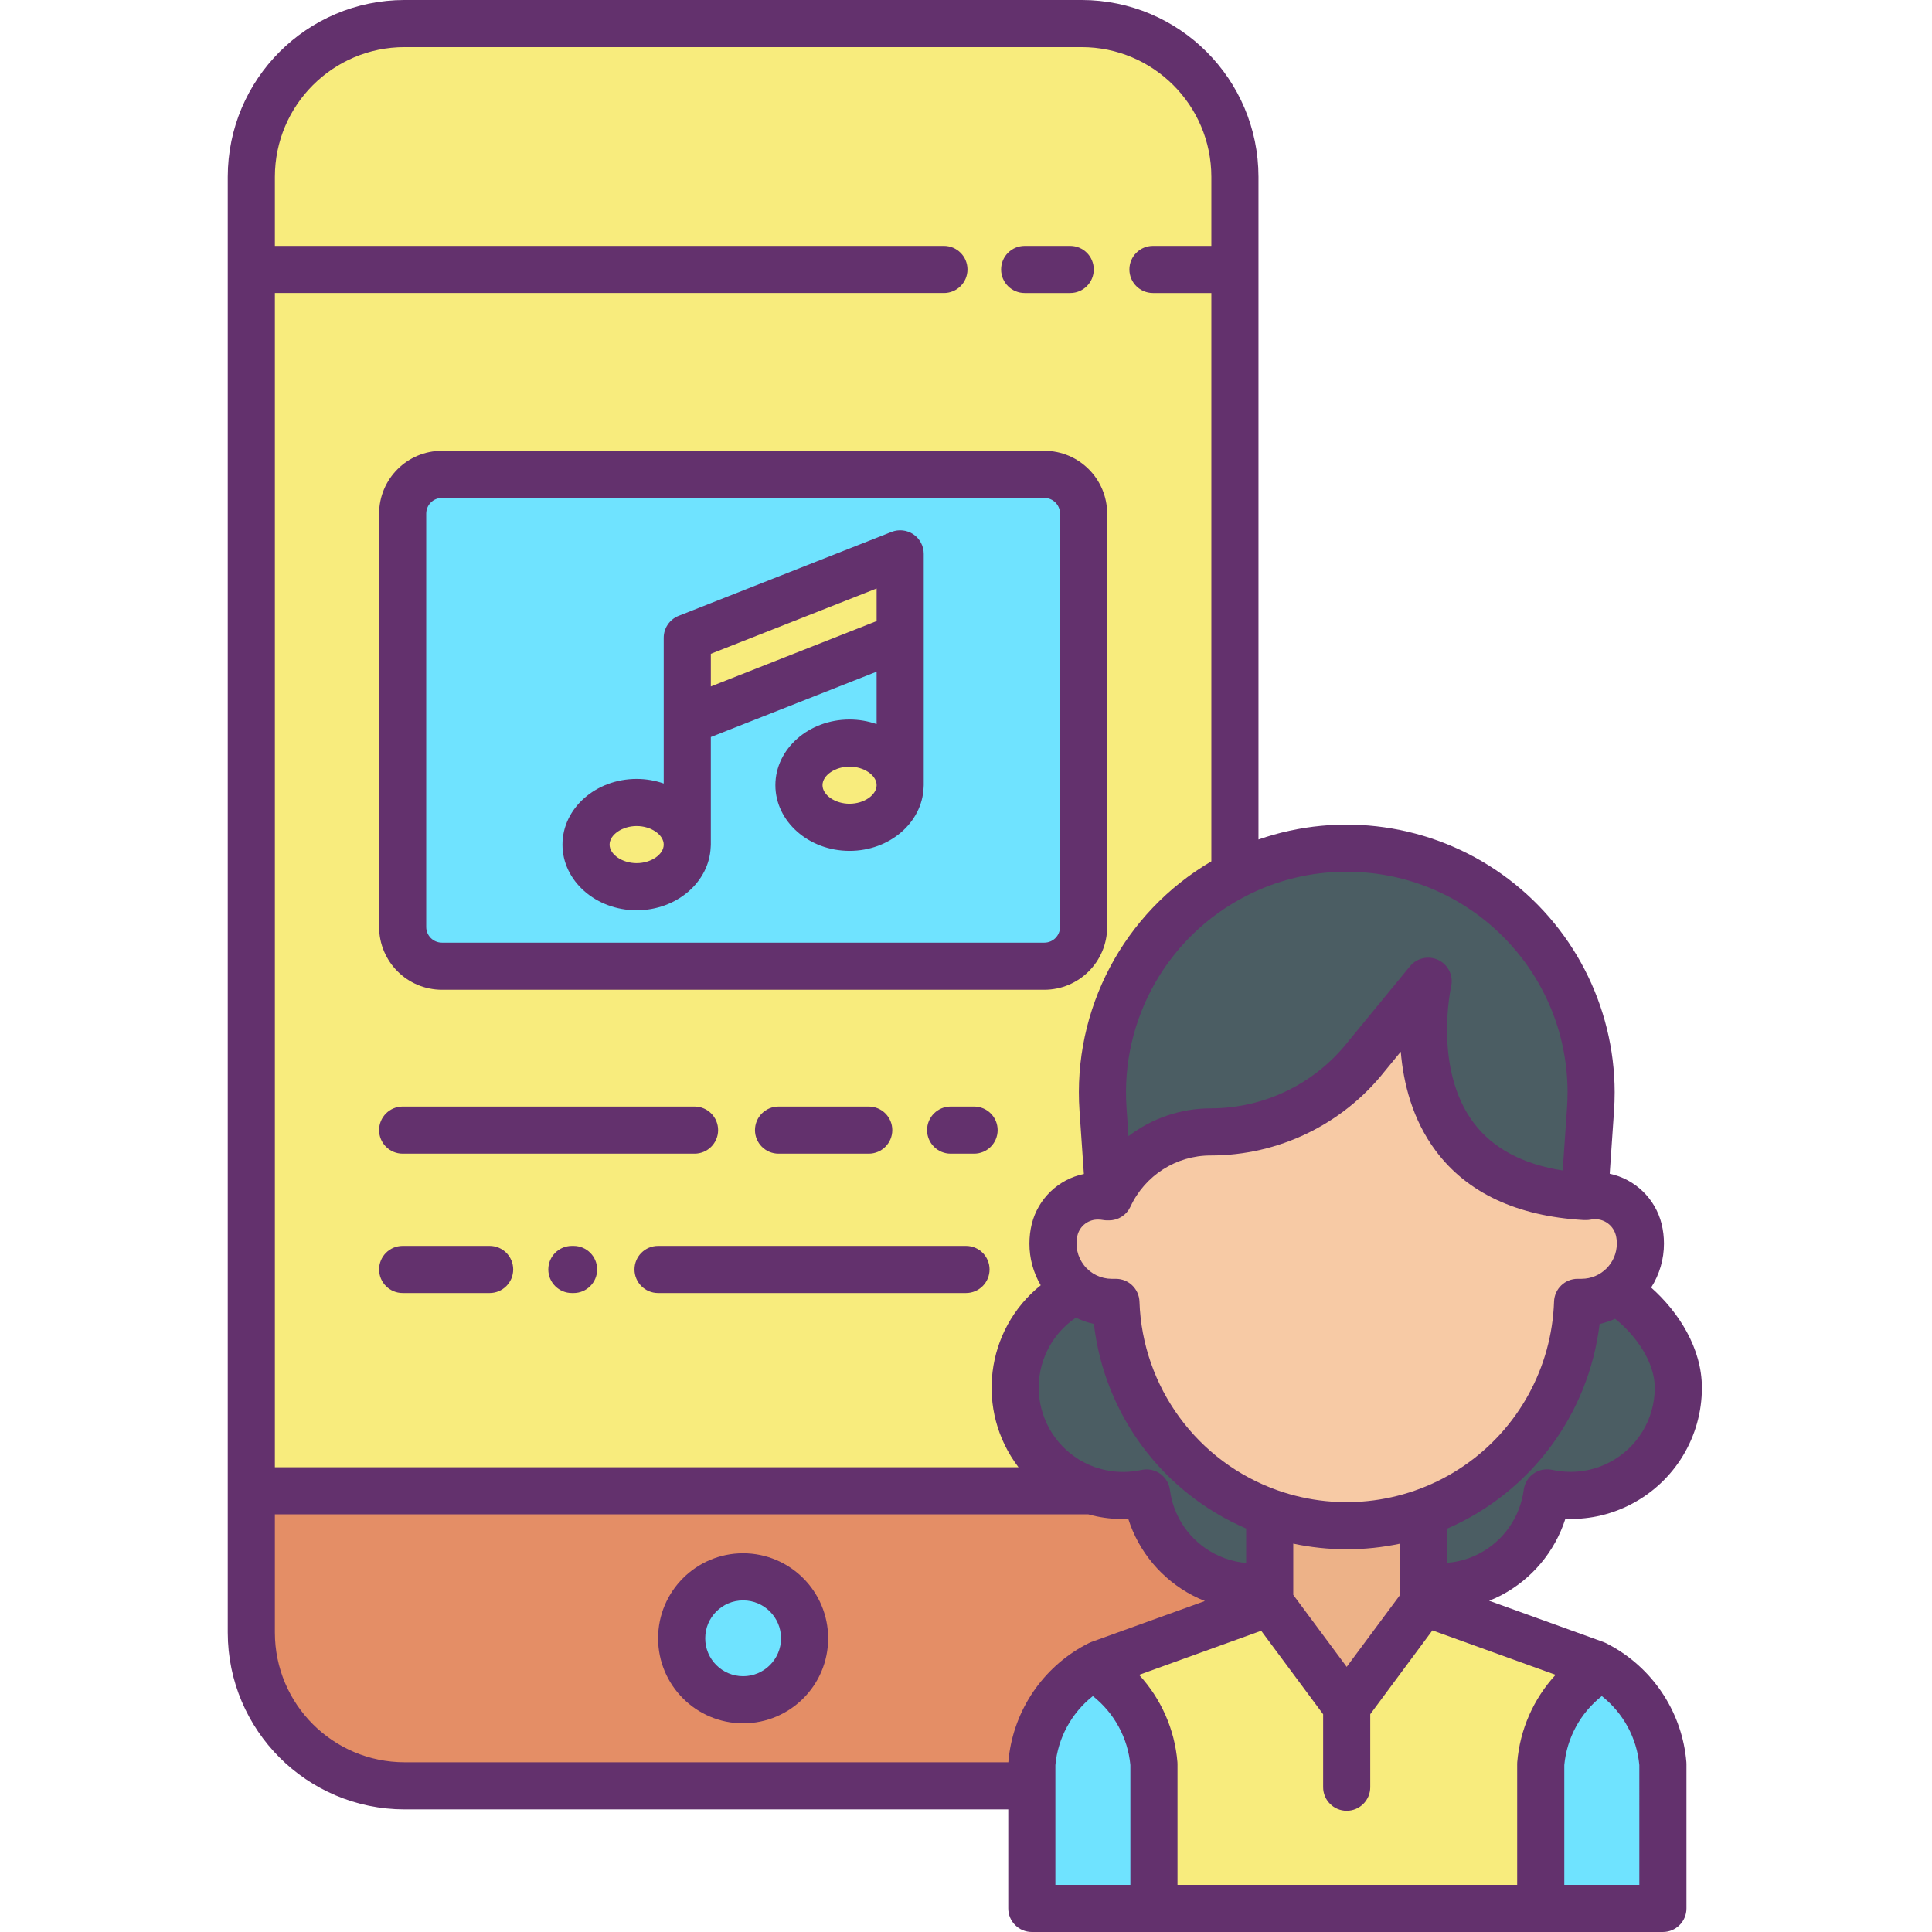 <svg height="492pt" viewBox="-58 0 492 492" width="492pt" xmlns="http://www.w3.org/2000/svg"><path d="m369.398 353.379c.004 10.223-5.676 19.602-14.738 24.332-1.121.586-2.277 1.094-3.469 1.52-1.211.434-2.453.781-3.711 1.039-1.82.367-3.672.551-5.531.551-2.008.004-4.008-.215-5.969-.648-1.34 10.219-8.285 18.832-17.992 22.309-1.207.426-2.441.77-3.699 1.031-1.82.371-3.672.559-5.527.559-1.41 0-2.82-.105-4.211-.32v-18.359l-.062-.18c22.871-8.059 38.457-29.316 39.262-53.551h1.02c3.199.004 6.312-1.023 8.879-2.93 8.223 5.09 15.75 14.84 15.75 24.648zm0 0" fill="#4b5d63"/><path d="m365.469 449.23v36.77h-31.109v-36.77c.855-10.238 6.668-19.406 15.562-24.551 8.883 5.148 14.691 14.316 15.547 24.551zm0 0" fill="#6fe3ff"/><path d="m359.309 313.109c1.246 5.09-.254 10.457-3.957 14.16-2.812 2.805-6.613 4.379-10.582 4.391h-1.02c-1.047 31.711-27.055 56.875-58.785 56.875-31.727 0-57.738-25.164-58.785-56.875h-1.051c-4.602-.004-8.945-2.117-11.785-5.738s-3.859-8.344-2.766-12.812c1.508-5.914 7.41-9.59 13.383-8.328h.469c4.691-10.066 14.777-16.508 25.879-16.531 15.426.004 30.004-7.043 39.582-19.129l15.801-19.242s-11.98 51.723 39.82 54.82h.418c5.992-1.223 11.887 2.48 13.379 8.41zm0 0" fill="#f7caa5"/><path d="m284.949 434.559 19.602-26.43h.34l43.348 15.652c.57.277 1.133.59 1.684.898-8.895 5.145-14.707 14.312-15.562 24.551v36.77h-98.5v-36.77c-.855-10.234-6.664-19.402-15.551-24.551.551-.309 1.113-.621 1.68-.898l43.352-15.652zm0 0" fill="#f8ec7d"/><path d="m347.191 278.141c0 1.449-.051 2.898-.152 4.359l-1.527 22.199c-51.801-3.098-39.82-54.82-39.82-54.82l-15.801 19.242c-9.578 12.086-24.156 19.133-39.582 19.129-11.102.023-21.188 6.465-25.879 16.531l-1.539-22.281c-1.566-22.68 9.359-44.41 28.5-56.676 19.141-12.27 43.445-13.121 63.398-2.223 19.953 10.895 32.375 31.805 32.402 54.539zm0 0" fill="#4b5d63"/><path d="m304.551 403.75v4.379l-19.602 26.43-19.609-26.43v-22.738l.07-.191c12.648 4.438 26.43 4.441 39.078.012l.062.18zm0 0" fill="#edb288"/><path d="m219.969 379.641c-.41-.121-.82-.25-1.219-.391-10.434-3.73-17.605-13.363-18.191-24.43-.586-11.062 5.531-21.398 15.512-26.211 2.605 1.98 5.789 3.051 9.059 3.051h1.051c.809 24.219 16.379 45.469 39.23 53.539l-.07.191v18.41c-3.207.484-6.473.398-9.648-.25-1.262-.258-2.5-.605-3.711-1.039-1.195-.418-2.355-.93-3.469-1.523-7.949-4.145-13.375-11.91-14.531-20.797-1.965.43-3.969.648-5.98.648-1.859.004-3.719-.184-5.539-.559-.84-.172-1.672-.387-2.492-.641zm0 0" fill="#4b5d63"/><path d="m220.309 424.68c-8.883 5.148-14.691 14.316-15.547 24.551v5.551h-159.742c-21.551 0-39.02-17.473-39.02-39.02v-36.121h213.969c.82.254 1.652.469 2.492.641 1.82.375 3.68.562 5.539.559 2.012 0 4.016-.219 5.98-.648 1.156 8.887 6.582 16.652 14.531 20.797 1.113.594 2.273 1.105 3.469 1.523 1.211.434 2.449.781 3.711 1.039 3.176.648 6.441.734 9.648.25v4.328l-43.352 15.652c-.566.277-1.129.59-1.68.898zm-73.41-7.469c.004-8.648-7.004-15.656-15.648-15.66-8.645-.004-15.656 7.004-15.66 15.648-.004 8.648 7.004 15.656 15.648 15.66 8.648 0 15.656-7.004 15.66-15.648zm0 0" fill="#e48e66"/><path d="m6 68.621v-23.602c0-21.551 17.469-39.02 39.02-39.02h172.441c21.551 0 39.02 17.469 39.02 39.02v177.082l.059.75c-22.133 11.367-35.363 34.828-33.648 59.648l1.539 22.281h-.469c-5.973-1.262-11.875 2.414-13.383 8.328-1.418 5.801.738 11.887 5.492 15.5-9.977 4.816-16.09 15.148-15.504 26.211.586 11.062 7.754 20.695 18.184 24.43.398.141.809.27 1.219.391h-213.969zm211.949 167.43v-105.25c0-5.523-4.477-10-10-10h-153.41c-5.523 0-10 4.477-10 10v105.25c0 5.523 4.477 10 10 10h153.41c5.523 0 10-4.477 10-10zm0 0" fill="#f8ec7d"/><path d="m204.762 454.781v-5.551c.855-10.234 6.664-19.402 15.547-24.551 8.887 5.148 14.695 14.316 15.551 24.551v36.77h-31.098zm0 0" fill="#6fe3ff"/><path d="m171.238 199.949c0-5.918-5.77-10.719-12.887-10.719-7.121 0-12.891 4.801-12.891 10.719 0 5.922 5.77 10.73 12.891 10.73 7.117 0 12.887-4.801 12.887-10.73zm0-37.711v-21.199l-54.219 21.371v21.211zm-54.219 52.852c0-5.918-5.77-10.73-12.891-10.73-7.117 0-12.891 4.812-12.891 10.73 0 5.922 5.773 10.719 12.891 10.719 7.121 0 12.891-4.797 12.891-10.719zm100.93-84.289v105.25c0 5.523-4.477 10-10 10h-153.41c-5.523 0-10-4.477-10-10v-105.25c0-5.523 4.477-10 10-10h153.41c5.523 0 10 4.477 10 10zm0 0" fill="#6fe3ff"/><path d="m171.238 141.039v21.199l-54.219 21.383v-21.211zm0 0" fill="#f8ec7d"/><path d="m158.352 189.23c7.117 0 12.887 4.801 12.887 10.719 0 5.922-5.77 10.73-12.887 10.73-7.121 0-12.891-4.801-12.891-10.73 0-5.93 5.77-10.719 12.891-10.719zm0 0" fill="#f8ec7d"/><path d="m131.238 401.551c8.648-.004 15.66 7.004 15.66 15.648.004 8.648-7.004 15.656-15.648 15.66s-15.656-7.004-15.66-15.648c0-8.645 7.004-15.656 15.648-15.66zm0 0" fill="#6fe3ff"/><path d="m104.129 204.359c7.121 0 12.891 4.812 12.891 10.73 0 5.922-5.77 10.719-12.891 10.719-7.117 0-12.891-4.797-12.891-10.719 0-5.918 5.773-10.73 12.891-10.73zm0 0" fill="#f8ec7d"/><g fill="#63316d"><path d="m202.941 74.621h11.598c3.316 0 6-2.688 6-6 0-3.316-2.684-6-6-6h-11.598c-3.316 0-6 2.684-6 6 0 3.312 2.684 6 6 6zm0 0"/><path d="m131.238 395.551c-11.957.004-21.648 9.699-21.648 21.656s9.695 21.652 21.652 21.652c11.961 0 21.656-9.691 21.656-21.648-.008-11.957-9.699-21.648-21.66-21.66zm0 31.309c-5.332-.004-9.652-4.328-9.648-9.66s4.328-9.652 9.66-9.648c5.332.004 9.652 4.328 9.648 9.66-.004 5.328-4.328 9.648-9.66 9.648zm0 0"/><path d="m190.059 281.789h-5.969c-3.312 0-6 2.688-6 6 0 3.316 2.688 6 6 6h5.969c3.316 0 6-2.684 6-6 0-3.312-2.684-6-6-6zm0 0"/><path d="m207.949 114.801h-153.41c-8.832.008-15.988 7.168-16 16v105.25c.012 8.832 7.168 15.988 16 16h153.41c8.832-.012 15.992-7.168 16-16v-105.25c-.008-8.832-7.168-15.992-16-16zm4 121.25c0 2.207-1.789 4-4 4h-153.41c-2.207 0-4-1.793-4-4v-105.25c0-2.211 1.793-4 4-4h153.41c2.211 0 4 1.789 4 4zm0 0"/><path d="m44.539 293.789h74.332c3.312 0 6-2.684 6-6 0-3.312-2.688-6-6-6h-74.332c-3.312 0-6 2.688-6 6 0 3.316 2.688 6 6 6zm0 0"/><path d="m163.23 293.789c3.312 0 6-2.684 6-6 0-3.312-2.688-6-6-6h-22.969c-3.316 0-6 2.688-6 6 0 3.316 2.684 6 6 6zm0 0"/><path d="m66.691 317.281h-22.152c-3.312 0-6 2.684-6 6 0 3.312 2.688 6 6 6h22.152c3.312 0 6-2.688 6-6 0-3.316-2.688-6-6-6zm0 0"/><path d="m88.07 317.281h-.441c-3.312 0-6 2.684-6 6 0 3.312 2.688 6 6 6h.441c3.312 0 6-2.688 6-6 0-3.316-2.688-6-6-6zm0 0"/><path d="m188 317.281h-78.422c-3.312 0-6 2.684-6 6 0 3.312 2.688 6 6 6h78.422c3.312 0 6-2.688 6-6 0-3.316-2.688-6-6-6zm0 0"/><path d="m340.629 386.793c2.699.105 5.406-.109 8.055-.645 1.539-.316 3.055-.742 4.531-1.27 1.449-.516 2.863-1.137 4.227-1.852 11.051-5.754 17.98-17.188 17.957-29.648 0-9.988-5.875-19.23-12.922-25.488 2.137-3.344 3.27-7.23 3.262-11.199.004-1.688-.199-3.371-.598-5.012-1.605-6.434-6.734-11.391-13.215-12.781l1.098-15.988c.109-1.586.164-3.191.164-4.773-.047-22.078-10.766-42.77-28.773-55.547-18.008-12.773-41.082-16.055-61.934-8.805v-168.766c-.031-24.852-20.168-44.992-45.02-45.02h-172.441c-24.852.027-44.992 20.168-45.02 45.02v370.742c.027 24.852 20.168 44.988 45.02 45.02h153.742v25.219c0 3.312 2.684 6 6 6h160.707c3.316 0 6-2.688 6-6v-36.77c0-.168-.004-.336-.02-.5-1.027-12.211-7.969-23.148-18.582-29.277-.648-.363-1.309-.727-1.98-1.059-.199-.098-.402-.184-.609-.258l-29.055-10.488c1.027-.414 2.043-.859 3.02-1.371 7.812-4.09 13.695-11.09 16.387-19.484zm12.852-72.266c.172.707.262 1.434.258 2.164-.012 4.949-4.02 8.957-8.969 8.969h-1.02c-3.238-.004-5.891 2.566-6 5.801-.57 16.816-9.109 32.355-23 41.852-13.895 9.492-31.477 11.809-47.352 6.227-20.516-7.246-34.496-26.328-35.223-48.074-.109-3.238-2.766-5.805-6-5.801h-1.051c-2.758-.004-5.363-1.27-7.062-3.441-1.703-2.168-2.316-5-1.664-7.676.625-2.418 2.848-4.07 5.34-3.969.371 0 .742.031 1.109.102.363.066.734.098 1.105.098h.531c.23-.004.461-.02.688-.047.078-.012.156-.023.23-.039.188-.031.371-.07.555-.117.066-.02.133-.031.199-.051.238-.07.473-.156.699-.258.043-.02.082-.043.125-.062.184-.086.367-.184.543-.289.07-.043.137-.086.199-.129.164-.105.32-.219.469-.344.051-.039.102-.074.152-.113.164-.145.32-.293.469-.453.02-.02.035-.043.055-.062.051-.055.098-.117.148-.176.125-.148.242-.301.352-.461.039-.062.082-.121.121-.184.141-.219.27-.449.379-.684 0-.008.012-.016.016-.027 3.688-7.953 11.66-13.039 20.426-13.031 17.238.004 33.531-7.863 44.25-21.359l4.16-5.07c.672 8.02 2.965 17.289 8.91 25.25 7.98 10.68 20.602 16.605 37.523 17.617h.199s.105.008.16.008h.422c.371.004.742-.031 1.105-.098 2.855-.629 5.695 1.105 6.441 3.93zm-25.121 134.699v30.773h-86.5v-30.77c0-.168-.008-.336-.02-.5-.695-8.285-4.129-16.098-9.762-22.211l31.098-11.23 15.77 21.254v18.586c0 3.316 2.688 6 6 6 3.316 0 6-2.684 6-6v-18.586l15.832-21.352 31.363 11.32c-5.633 6.117-9.07 13.934-9.762 22.219-.012.164-.02.332-.02.5zm-110.301-76.816c-6.707-3.504-11.078-10.281-11.508-17.836-.426-7.559 3.156-14.785 9.43-19.02 1.461.715 3.004 1.254 4.59 1.605 2.672 23.051 17.457 42.918 38.77 52.09v8.758c-.82-.066-1.641-.18-2.449-.336-.992-.207-1.973-.48-2.93-.824-.918-.324-1.812-.719-2.676-1.176-6.211-3.238-10.449-9.305-11.355-16.25-.215-1.668-1.121-3.168-2.492-4.137-1.375-.969-3.09-1.316-4.734-.957-2.984.656-6.07.68-9.066.066-.668-.137-1.328-.305-1.977-.512-.312-.09-.625-.191-.887-.281-.93-.332-1.836-.73-2.711-1.188zm66.887 52.074-13.605-18.336v-13.047c8.969 1.91 18.238 1.91 27.211.004v13.047zm56.246-146.344c0 1.309-.047 2.637-.137 3.945l-1.102 15.988c-10.188-1.59-17.805-5.652-22.672-12.137-10.34-13.77-5.789-34.508-5.746-34.699.629-2.715-.691-5.508-3.191-6.738s-5.52-.578-7.289 1.574l-15.801 19.242-.062.078c-8.441 10.652-21.289 16.859-34.883 16.855-7.562.008-14.918 2.496-20.93 7.082l-.5-7.242c-1.551-22.43 10.406-43.629 30.406-53.902 7.941-4.094 16.75-6.215 25.684-6.188 31.016.012 56.164 25.129 56.223 56.141zm-296.172-266.141h172.441c18.227.02 33 14.793 33.02 33.02v17.602h-14.871c-3.312 0-6 2.684-6 6 0 3.312 2.688 6 6 6h14.871v144.73c-22.355 13.094-35.363 37.719-33.574 63.562l1.109 16.051c-6.496 1.344-11.652 6.289-13.266 12.723-.398 1.637-.598 3.316-.598 5-.012 3.734.984 7.398 2.875 10.617-14.145 11.348-16.66 31.91-5.664 46.336h-189.363v-299.02h170.379c3.316 0 6-2.688 6-6 0-3.316-2.684-6-6-6h-170.379v-17.602c.02-18.227 14.793-33 33.02-33.02zm153.762 436.73v.051h-153.762c-18.227-.023-33-14.793-33.02-33.02v-30.121h207.141c.727.199 1.434.379 2.102.516 2.656.547 5.375.77 8.086.656 2.676 8.395 8.562 15.395 16.371 19.477 1.016.531 2.062 1.008 3.133 1.426l-28.875 10.422c-.207.074-.41.16-.609.258-.672.332-1.332.695-2.035 1.09-10.59 6.133-17.512 17.051-18.531 29.246zm11.98.762c.645-6.914 4.094-13.266 9.543-17.57 5.453 4.305 8.906 10.656 9.555 17.57v30.508h-19.098zm148.707 30.508h-19.109v-30.508c.645-6.918 4.098-13.27 9.555-17.57 5.453 4.305 8.906 10.652 9.555 17.57zm-40.789-84.355c-.863.449-1.754.84-2.672 1.172-.957.34-1.938.613-2.934.816-.832.168-1.676.281-2.523.344v-8.699c21.262-9.258 36.027-29.09 38.801-52.117 1.359-.305 2.684-.746 3.953-1.316 5.371 4.312 10.094 11.066 10.094 17.539.012 7.996-4.438 15.332-11.535 19.016-.871.457-1.773.852-2.699 1.184-.938.336-1.898.605-2.875.805-2.973.598-6.035.57-9-.074-1.645-.367-3.371-.027-4.754.941-1.379.969-2.289 2.473-2.508 4.145-.91 6.941-5.145 13.004-11.348 16.246zm0 0"/><path d="m174.617 136.078c-1.641-1.113-3.73-1.348-5.578-.621l-54.219 21.371c-2.293.902-3.801 3.117-3.801 5.582v37.117c-2.215-.773-4.543-1.168-6.891-1.168-10.414 0-18.891 7.5-18.891 16.73 0 9.23 8.477 16.719 18.891 16.719 10.168 0 18.461-7.148 18.855-16.062.023-.219.035-.438.035-.656v-27.391l42.219-16.648v13.348c-2.215-.773-4.543-1.168-6.887-1.168-10.418 0-18.891 7.5-18.891 16.723 0 9.219 8.473 16.73 18.891 16.73 10.164 0 18.457-7.156 18.852-16.074.023-.219.035-.438.035-.656v-58.914c0-1.984-.98-3.84-2.621-4.961zm-70.488 83.73c-3.668 0-6.891-2.203-6.891-4.719s3.223-4.73 6.891-4.73c3.672 0 6.891 2.211 6.891 4.73 0 2.52-3.219 4.719-6.891 4.719zm18.891-45v-8.309l42.219-16.641v8.301zm35.332 29.875c-3.672 0-6.891-2.207-6.891-4.73 0-2.52 3.219-4.719 6.891-4.719 3.668 0 6.887 2.207 6.887 4.719 0 2.516-3.219 4.727-6.887 4.727zm0 0"/></g></svg>